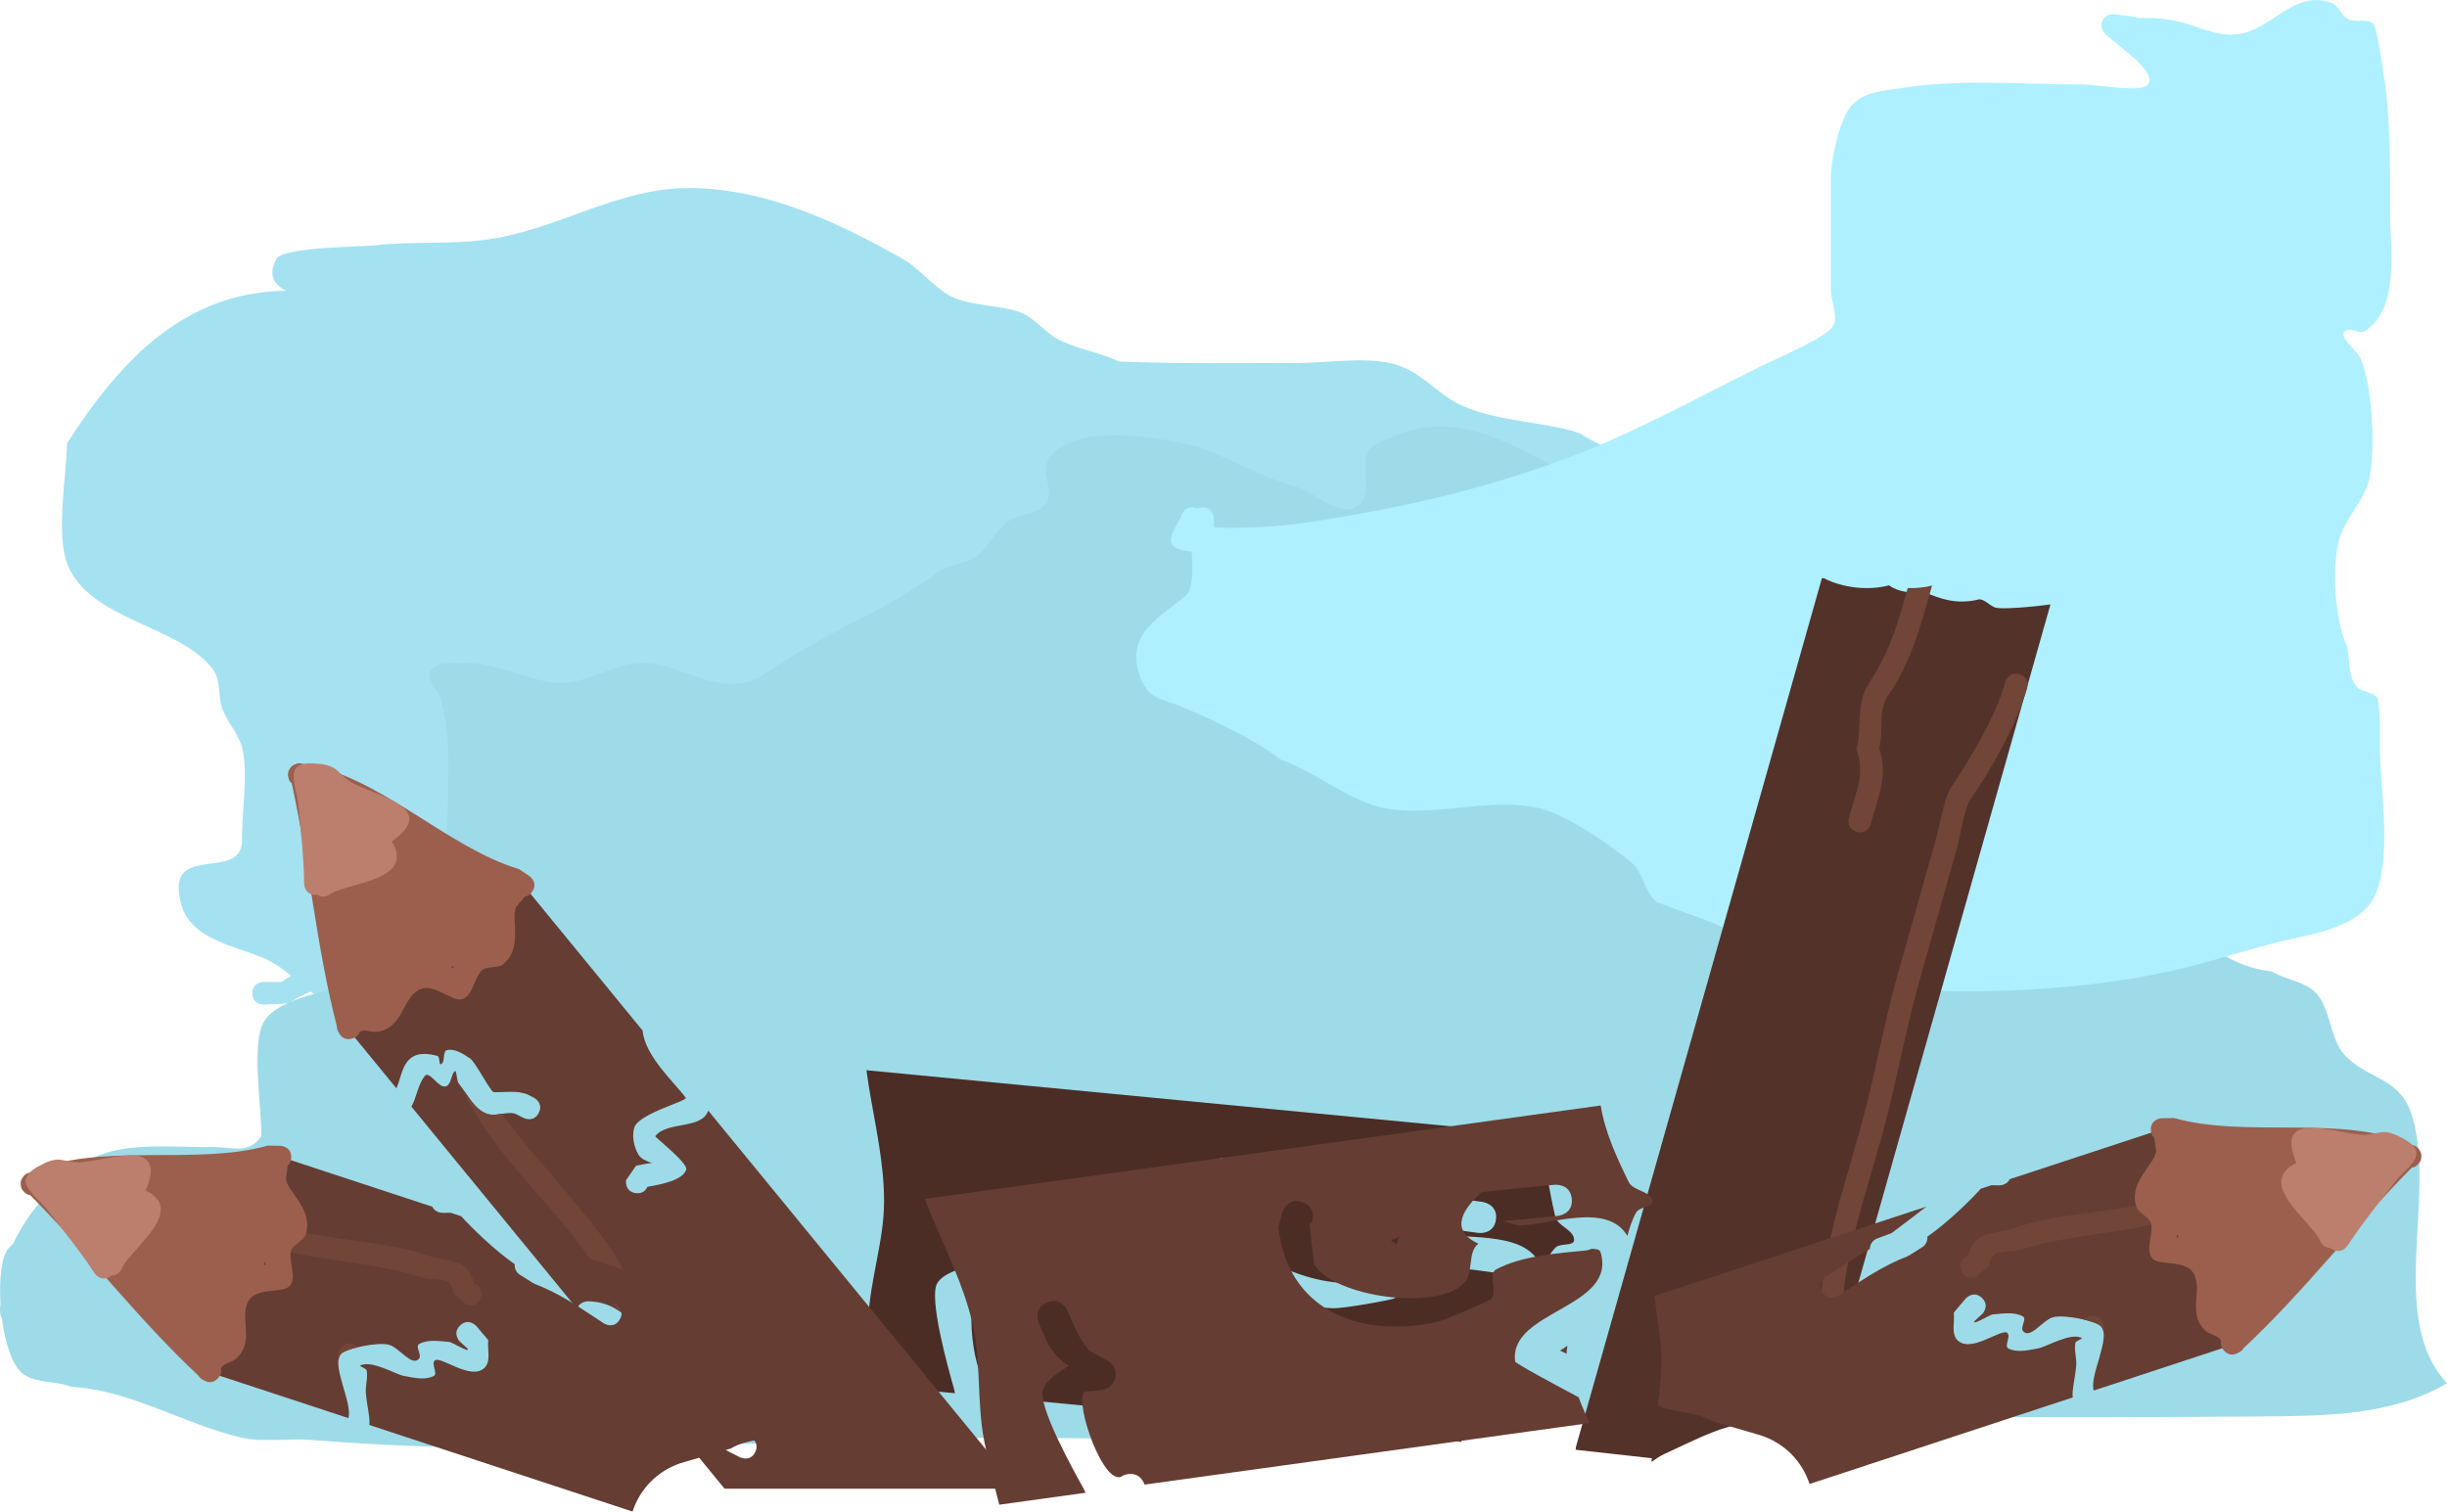 <svg version="1.1" xmlns="http://www.w3.org/2000/svg" xmlns:xlink="http://www.w3.org/1999/xlink" width="161.779" height="99.949" viewBox="0,0,161.779,99.949"><g transform="translate(-331.013,-232.792)"><g data-paper-data="{&quot;isPaintingLayer&quot;:true}" fill-rule="nonzero" stroke="none" stroke-linecap="butt" stroke-linejoin="miter" stroke-miterlimit="10" stroke-dasharray="" stroke-dashoffset="0" style="mix-blend-mode: normal"><path d="M347.693,298.493c-0.02,-0.75 0.73,-0.77 0.73,-0.77l1.206,-0.001c0.218,-0.157 0.425,-0.289 0.624,-0.402c-0.527,-0.443 -1.069,-0.861 -1.854,-1.196c-1.809,-0.772 -4.722,-1.2 -5.38,-3.464c-1.296,-4.458 4.265,-1.275 3.993,-4.555c0,-1.757 0.421,-4.127 0.02,-5.828c-0.222,-0.943 -0.975,-1.686 -1.313,-2.595c-0.311,-0.836 -0.084,-1.888 -0.615,-2.605c-2.193,-2.954 -8.134,-3.222 -9.631,-6.968c-0.787,-1.97 -0.065,-5.882 -0.025,-8.004c3.457,-5.407 7.722,-10.012 14.469,-10.085c-0.689,-0.375 -1.251,-0.963 -0.634,-2.104c0.433,-0.8 5.575,-0.792 6.537,-0.903c2.461,-0.284 5.035,-0.039 7.459,-0.389c4.574,-0.66 8.411,-3.296 12.985,-3.394c5.122,-0.099 10.059,2.209 14.425,4.675c1.148,0.648 2.237,2.099 3.428,2.592c1.27,0.526 2.984,0.476 4.273,0.919c0.984,0.338 1.634,1.306 2.551,1.799c1.224,0.658 2.766,0.864 4.046,1.481c3.931,0.166 7.872,0.098 11.805,0.098c1.884,0 4.343,-0.405 6.172,0.02c1.732,0.402 2.64,1.553 3.956,2.388c2.337,1.482 5.932,1.371 8.533,2.234c2.664,1.805 6.335,2.165 9.442,2.179c1.234,0.006 4.069,0.263 4.831,1.53c2.113,3.513 -3.903,2.436 -1.84,6.015c1.092,1.895 5.366,1.824 6.249,3.802c0.26,0.581 -0.263,1.245 -0.394,1.867c-0.163,2.155 -1.261,3.69 -1.808,5.724c-1.196,4.451 -1.315,7.851 -5.612,10.478c-2.772,1.695 -6.116,0.866 -9.097,1.388c-1.396,0.244 -2.732,1.321 -3.927,2.006c-5.562,0.161 -10.987,1.565 -16.514,2.005c-4.968,0.395 -9.889,0.216 -14.863,0.762c-3.63,1.146 -7.074,3.794 -10.864,4.711c-1.821,0.44 -4.292,0.078 -6.171,0.09c-4.267,0.026 -9.524,0.806 -13.58,-0.522c-2.172,-0.978 -4.651,-2.32 -6.683,-3.463c-1.267,-0.713 -2.026,-2.016 -3.515,-2.533c-2.299,-0.798 -4.768,-0.19 -6.924,0.311c-0.178,0.041 -0.344,0.077 -0.5,0.108c2.179,1.142 4.997,2.026 7.221,2.578c0,0 0.728,0.182 0.546,0.91c-0.182,0.728 -0.91,0.546 -0.91,0.546c-2.712,-0.682 -6.221,-1.816 -8.607,-3.307c-0.135,-0.084 -0.263,-0.17 -0.384,-0.256c-0.414,0.154 -0.863,0.386 -1.453,0.781l-1.632,0.075c0,0 -0.75,0.02 -0.77,-0.73z" fill="#a4e2f1" stroke-width="0.5"/><path d="M331.873,315.059c1.097,-2.421 3.28,-4.668 5.392,-5.735c2.051,-1.036 5.558,-0.654 7.793,-0.677c1.43,-0.015 2.378,0.49 3.225,-0.71c0.064,-1.745 -0.712,-6.209 0.211,-7.639c1.155,-1.788 5.475,-2.071 7.262,-2.989c4.955,-2.547 4.893,-9.397 4.896,-14.061c0.004,-1.398 -0.11,-2.839 -0.493,-4.197c-0.185,-0.655 -1.051,-1.346 -0.688,-1.921c0.401,-0.636 1.453,-0.445 2.204,-0.482c1.935,-0.096 4.009,1.008 5.905,1.285c1.773,0.258 3.675,-1.096 5.528,-1.271c2.577,-0.243 4.652,1.835 7.15,1.258c1.164,-0.269 2.681,-1.52 3.732,-2.102c2.981,-1.76 6.252,-3.11 8.951,-5.134c0.793,-0.594 1.952,-0.569 2.723,-1.192c0.784,-0.635 1.19,-1.69 2.034,-2.242c0.761,-0.498 1.921,-0.445 2.464,-1.175c0.589,-0.793 -0.384,-2.154 0.191,-2.958c1.755,-2.454 7.265,-1.364 9.558,-0.865c2.434,0.801 4.431,2.088 6.855,2.748c1.023,0.278 2.537,1.824 3.724,1.381c1.515,-0.565 0.379,-2.807 0.983,-3.738c0.358,-0.551 1.093,-0.745 1.697,-1.004c4.815,-2.07 8.793,1.356 13.004,3.176c1.252,0.085 3.48,-0.236 4.609,0.223c0.881,0.358 1.444,1.357 2.364,1.597c1.643,0.43 4.183,-0.297 4.24,2.424c0.066,3.095 -2.067,1.292 -3.227,2.957c-1.35,1.938 -2.24,4.355 -2.904,6.599c-0.244,0.823 -0.938,1.667 -0.677,2.484c0.254,0.792 2.119,2.108 2.722,2.775c3.144,0.07 6.504,0.136 9.353,-1.584c2.475,-1.494 4.078,-4.524 6.451,-6.2c3.366,-2.378 7.875,-4.384 11.935,-4.12c1.58,4.858 0.934,10.473 0.935,15.541c0,0.96 -0.584,4.583 0.285,5.249c0.357,0.274 0.929,0.052 1.324,0.268c2.703,1.484 4.354,3.628 7.621,4c0.906,0.553 2.106,0.639 2.873,1.373c0.997,0.955 0.967,3.082 1.917,4.122c1.579,1.73 3.729,1.42 4.518,4.155c1.555,5.389 -1.677,13.347 2.279,17.576c-3.721,2.213 -8.308,2.164 -12.557,2.202c-6.502,0.058 -13.004,0.049 -19.506,0.05c-10.5,0 -21,0 -31.5,0c-3.469,-0.008 -6.857,1.167 -10.352,1.317c-6.988,0.301 -14.037,0.047 -21.032,0.047c-10.5,0 -20.905,0.682 -31.392,0.682c-5.025,0 -9.908,-0.144 -14.873,-0.546c-1.429,-0.116 -3.226,0.171 -4.607,-0.153c-3.841,-0.901 -7.321,-3.147 -11.269,-3.36c-0.983,-0.41 -2.204,-0.216 -3.095,-0.8c-0.767,-0.503 -1.26,-2.068 -1.472,-3.722c-0.152,-0.274 -0.139,-0.62 -0.092,-0.978c-0.085,-1.394 0.03,-2.715 0.351,-3.383c0.107,-0.224 0.28,-0.398 0.478,-0.553z" fill="#9edbe8" stroke-width="0.5"/><path d="M409.802,269.271c-0.653,-0.078 -1.139,-0.214 -1.278,-0.441c-0.379,-0.615 0.426,-1.38 0.639,-2.07c0,0 0.332,-0.664 0.995,-0.341c0.095,-0.046 0.212,-0.074 0.358,-0.074c0.75,0 0.75,0.75 0.75,0.75l-0,0.567c0.3,0.007 0.601,0.034 0.9,0.035c2.021,0.007 3.849,-0.131 5.845,-0.443c5.567,-0.87 10.511,-1.982 15.82,-3.875c4.677,-1.668 9.043,-4.107 13.487,-6.315c0.908,-0.451 4.349,-1.922 4.832,-2.635c0.463,-0.684 -0.093,-1.65 -0.093,-2.476c-0,-2.5 0,-5 0,-7.5c0.027,-1.191 0.56,-3.663 1.311,-4.612c0.78,-0.986 2.218,-1.045 3.302,-1.219c3.921,-0.631 8.122,-0.243 12.093,-0.243c0.802,0 3.394,0.464 4.062,0.141c1.16,-0.561 -1.347,-2.401 -1.467,-2.5l-1.144,-0.961c-0.166,-0.138 -0.272,-0.345 -0.272,-0.578c0,-0.414 0.336,-0.75 0.75,-0.75c0.034,0 0.068,0.002 0.101,0.007l1.478,0.178l-0.009,0.071c1.041,-0.038 2.083,0.025 3.102,0.31c1.308,0.366 2.516,1.037 3.983,0.687c1.966,-0.47 3.506,-2.864 5.803,-2.004c0.483,0.181 0.647,0.849 1.107,1.082c0.509,0.258 1.287,-0.085 1.68,0.328c0.228,0.239 0.603,2.91 0.677,3.387c0.463,2.997 0.411,6.065 0.412,9.094c0,2.291 0.685,6.314 -1.675,7.822c-0.353,0.225 -0.906,-0.272 -1.255,-0.042c-0.604,0.398 0.74,1.248 1.015,1.917c0.748,1.817 0.971,6.016 0.53,7.931c-0.331,1.435 -1.649,2.628 -1.997,4.043c-0.476,1.938 -0.258,5.178 0.519,6.959c0.235,0.888 0.056,1.972 0.642,2.678c0.335,0.404 1.101,0.322 1.372,0.771c0.215,0.355 0.168,2.814 0.168,3.291c0,2.65 1.108,8.644 -0.913,10.638c-1.501,1.481 -4.035,1.761 -5.856,2.221c-2.368,0.598 -4.705,1.391 -7.172,1.932c-6.316,1.386 -14.7,1.689 -21.147,0.824c-3.41,-0.458 -6.501,-3.154 -9.703,-4.308c-0.266,-0.096 -2.91,-1.042 -3.036,-1.143c-0.786,-0.633 -0.859,-1.898 -1.623,-2.558c-1.312,-1.133 -4.263,-3.139 -6.003,-3.581c-3.196,-0.811 -6.962,0.565 -10.219,-0.011c-2.418,-0.427 -4.637,-2.414 -6.995,-3.236c-1.897,-1.448 -4.327,-2.545 -6.531,-3.491c-1.204,-0.516 -2.176,-0.446 -2.742,-1.928c-1.11,-2.903 1.438,-4.095 2.971,-5.383c0.554,-0.466 0.487,-1.916 0.425,-2.944z" fill="#aef0ff" stroke-width="0.5"/><path d="M398.065,325.294c-0.004,-0.03 -0.008,-0.062 -0.014,-0.094c-0.19,-1.017 -1.206,-0.827 -1.206,-0.827c-1.422,0.742 -2.076,-5.442 -1.235,-5.978l1.108,0.153c0.115,0.019 0.234,0.018 0.355,-0.004c0.561,-0.105 0.932,-0.645 0.827,-1.206c-0.043,-0.233 -0.161,-0.432 -0.325,-0.579l-1.034,-0.95c-0.248,-0.526 -0.444,-1.07 -0.547,-1.638l-0.234,-1.256c0,0 -0.19,-1.017 -1.206,-0.827c-1.017,0.19 -0.827,1.206 -0.827,1.206l0.24,1.286c0.162,0.675 0.521,1.405 1.034,1.917c-0.728,0.301 -1.564,0.481 -2.001,1.108c-0.651,0.935 0.766,5.887 1.087,7.02c0.026,0.093 0.047,0.192 0.064,0.294l-5.737,-0.551c-0.033,-1.629 -0.038,-3.089 0.003,-4.264c0.093,-2.643 1.04,-5.221 1.045,-7.866c0.005,-2.57 -0.6,-5.107 -1.014,-7.644c-0.056,-0.342 -0.106,-0.687 -0.152,-1.033l44.905,4.309c-0.134,1.779 0.24,3.607 0.631,5.351c0.146,0.65 1.246,0.891 1.251,1.557c0.003,0.446 -0.931,0.188 -1.236,0.514c-0.378,0.405 -0.654,0.888 -0.925,1.376c-0.767,-2.499 -4.784,-1.884 -6.799,-2.32c-0.142,-0.031 -0.549,-0.288 -0.949,-0.533c0.83,0.129 1.663,0.239 2.495,0.355l1.079,0.149c0,0 1.024,0.142 1.166,-0.882c0.142,-1.024 -0.882,-1.166 -0.882,-1.166l-0,-0l-1.079,-0.149c-1.247,-0.173 -2.493,-0.344 -3.744,-0.491c-2.314,1.262 -2.123,2.385 -0.989,3.26c-0.004,0.002 -0.009,0.004 -0.013,0.006c-0.816,0.368 -0.723,1.737 -1.447,2.264c-2.103,1.531 -8.689,-1.052 -9.421,-3.452c-0.008,-0.025 0.278,-2.334 0.321,-2.679l0.171,-0.043c0,0 0.585,-0.853 -0.268,-1.438c-0.853,-0.585 -1.438,0.268 -1.438,0.268l-0.518,0.961c-0.662,5.41 3.378,8.307 8.51,8.52c0.739,0.031 3.957,-0.565 4.084,-0.652c0.545,-0.374 0.132,-1.653 0.769,-1.826c1.795,-0.486 4.216,-0.105 6.06,0.151c0,0 0.179,0.025 0.397,-0.021c0.297,0.075 0.509,0.179 0.519,0.328c0.268,3.909 -6.824,2.35 -7.16,5.757c-0.013,0.133 2.31,2.186 3.534,3.268c0.084,0.663 0.191,1.272 0.322,1.83z" fill="#4b2d26" stroke-width="0"/><path d="M435.207,328.45l16.258,-57.426c0.044,0.001 0.089,0.002 0.133,0.002c1.169,0.608 2.868,0.851 4.299,0.471c0.617,0.444 1.473,0.532 2.367,0.459c1.04,0.434 2.044,0.806 3.467,0.498c0.423,-0.173 0.817,0.435 1.264,0.529c0.416,0.088 2.208,-0.03 3.58,-0.227l-15.642,55.251c-3.984,-2.246 -6.208,-0.748 -9.899,0.935c-0.283,0.129 -0.545,0.323 -0.81,0.502l-0.027,0.007l0.026,-0.235l-5.036,-0.56c0.006,-0.069 0.013,-0.138 0.019,-0.207z" fill="#53322a" stroke-width="0"/><path d="M453.769,287.793c-0.722,-0.204 -0.517,-0.926 -0.517,-0.926l0.108,-0.38c0.453,-1.6 0.927,-2.526 0.395,-4.176c0.371,-1.388 -0.061,-2.975 0.808,-4.316c1.218,-1.879 1.747,-3.377 2.396,-5.672c0.061,-0.214 0.12,-0.429 0.178,-0.646c0.546,0.017 1.095,-0.034 1.611,-0.165c-0.008,0.027 -0.015,0.054 -0.023,0.08c-0.763,2.696 -1.356,4.969 -2.888,7.194c-0.712,1.034 -0.256,2.411 -0.583,3.498c0.561,1.74 0.026,2.925 -0.452,4.612l-0.108,0.38c0,0 -0.204,0.722 -0.926,0.517z" fill="#724539" stroke-width="0.5"/><path d="M451.529,326.363c0.258,-0.946 1.294,-2.256 0.996,-3.181c-0.202,-0.626 -0.88,-0.993 -1.197,-1.57c-0.27,-5.134 1.465,-9.699 2.837,-14.781c0.851,-3.15 1.407,-6.42 2.311,-9.614c0.832,-2.938 1.664,-5.876 2.495,-8.814c0.23,-0.811 0.561,-2.823 1.037,-3.543c1.256,-1.902 2.94,-4.625 3.581,-6.968c0,0 0.204,-0.722 0.926,-0.517c0.722,0.204 0.517,0.926 0.517,0.926c-0.701,2.406 -2.398,5.436 -3.761,7.368c-0.383,0.543 -0.7,2.591 -0.856,3.142c-0.832,2.938 -1.664,5.876 -2.495,8.814c-0.905,3.195 -1.471,6.438 -2.307,9.597c-1.264,4.778 -3.011,9.182 -2.843,13.978c1.384,2.406 1.053,2.624 0.257,5.228l0.152,0.694c0,0 0.05,0.265 -0.068,0.507c-0.512,-0.243 -0.996,-0.422 -1.459,-0.544z" fill="#724539" stroke-width="0.5"/><path d="M406.684,330.96c-0.011,-0.029 -0.022,-0.058 -0.036,-0.088c-0.419,-0.945 -1.365,-0.526 -1.365,-0.526c-1.213,1.05 -3.277,-4.815 -2.583,-5.531l1.113,-0.107c0.116,-0.008 0.232,-0.037 0.345,-0.086c0.522,-0.232 0.758,-0.843 0.526,-1.365c-0.096,-0.216 -0.257,-0.383 -0.45,-0.488l-1.226,-0.685c-0.363,-0.454 -0.679,-0.939 -0.911,-1.467l-0.518,-1.168c0,0 -0.419,-0.945 -1.365,-0.526c-0.945,0.419 -0.526,1.365 -0.526,1.365l0.53,1.195c0.314,0.619 0.832,1.247 1.449,1.626c-0.639,0.461 -1.41,0.829 -1.69,1.54c-0.417,1.06 2.106,5.551 2.679,6.579c0.047,0.084 0.09,0.176 0.13,0.271l-5.709,0.79c-0.408,-1.578 -0.751,-2.996 -0.982,-4.149c-0.52,-2.594 -0.195,-5.32 -0.801,-7.895c-0.589,-2.502 -1.764,-4.83 -2.753,-7.203c-0.134,-0.32 -0.262,-0.644 -0.387,-0.969l44.686,-6.181c0.28,1.762 1.067,3.454 1.851,5.06c0.292,0.598 1.418,0.579 1.577,1.226c0.106,0.433 -0.862,0.398 -1.083,0.786c-0.274,0.481 -0.431,1.015 -0.582,1.552c-1.323,-2.255 -5.09,-0.728 -7.151,-0.687c-0.146,0.003 -0.6,-0.153 -1.047,-0.3c0.837,-0.066 1.673,-0.151 2.51,-0.231l1.084,-0.104c0,0 1.03,-0.099 0.931,-1.128c-0.099,-1.03 -1.128,-0.931 -1.128,-0.931l-0,-0l-1.084,0.104c-1.254,0.12 -2.506,0.241 -3.756,0.387c-1.96,1.763 -1.515,2.811 -0.209,3.401c-0.004,0.003 -0.008,0.006 -0.011,0.009c-0.709,0.547 -0.302,1.857 -0.885,2.537c-1.692,1.975 -8.697,0.983 -9.963,-1.182c-0.013,-0.022 -0.268,-2.335 -0.307,-2.681l0.156,-0.081c0,0 0.372,-0.965 -0.593,-1.337c-0.965,-0.372 -1.337,0.593 -1.337,0.593l-0.282,1.055c0.605,5.416 5.206,7.302 10.248,6.324c0.726,-0.141 3.719,-1.464 3.822,-1.578c0.444,-0.489 -0.254,-1.639 0.326,-1.954c1.634,-0.888 4.077,-1.076 5.931,-1.253c0,0 0.18,-0.017 0.382,-0.112c0.307,0.004 0.537,0.057 0.581,0.199c1.163,3.741 -6.097,3.863 -5.636,7.255c0.018,0.132 2.752,1.593 4.194,2.363c0.235,0.626 0.48,1.193 0.736,1.706z" fill="#653d33" stroke-width="0"/><path d="M434.151,322.097c0.16,-0.093 0.326,-0.204 0.489,-0.321c-0.032,0.176 -0.049,0.354 -0.05,0.533c-0.152,-0.077 -0.3,-0.148 -0.439,-0.212z" fill="#653d33" stroke-width="0"/><path d="M422.965,314.788c0.177,-0.053 0.364,-0.124 0.55,-0.2c-0.072,0.164 -0.129,0.333 -0.171,0.507c-0.13,-0.11 -0.257,-0.214 -0.379,-0.308z" fill="#4b2d26" stroke-width="0"/><path d="M369.987,320.335c2.141,0.027 2.599,2.073 4.524,2.679c0.033,0.01 2.532,0.412 2.678,0.782c0.143,0.362 -0.121,0.813 0.041,1.167c0.56,1.23 2.99,1.326 1.702,1.514l-0.611,-0.311c-0.369,-0.188 -0.821,-0.041 -1.009,0.328c-0.146,0.287 -0.09,0.624 0.116,0.848l0.749,0.855l0.163,-0.142c0.232,0.289 0.502,0.535 0.825,0.706l0.764,0.389c0,0 0.668,0.34 1.009,-0.328c0.34,-0.668 -0.328,-1.009 -0.328,-1.009l-0.429,-0.218c2.524,-1.633 -1.118,-1.94 -1.608,-3.299c-0.151,-0.418 0.097,-0.946 -0.132,-1.326c-0.565,-0.94 -2.588,-1.127 -3.44,-1.372c-2.059,-0.594 -2.533,-2.696 -5.107,-2.761c0,0 -0.578,-0.004 -0.723,0.503l-10.959,-13.373c0.351,-0.633 0.428,-1.445 0.878,-2.02c0.316,-0.404 0.878,0.793 1.378,0.683c0.369,-0.081 0.344,-0.679 0.575,-0.978c0.175,-0.227 0.131,0.578 0.311,0.8c0.586,0.726 1.041,1.773 1.942,2.014c0.626,0.168 1.394,-0.29 1.945,0.051l0.382,0.195c0,0 0.668,0.34 1.009,-0.328c0.34,-0.668 -0.328,-1.009 -0.328,-1.009l-0.382,-0.195c-0.692,-0.311 -1.512,-0.144 -2.27,-0.172c-0.196,-0.007 -1.208,-1.988 -1.557,-2.223c-0.447,-0.3 -0.986,-0.664 -1.515,-0.561c-0.332,0.064 -0.107,0.76 -0.397,0.932c-0.173,0.102 -0.064,-0.494 -0.258,-0.545c-0.52,-0.137 -1.153,-0.225 -1.613,0.053c-0.729,0.441 -0.77,1.374 -1.089,2.094l-3.386,-4.131l11.61,-9.514l8.052,9.825c0.15,1.697 2.136,3.462 2.846,4.437c0.162,0.223 -3.141,1.049 -3.402,1.991c-0.159,0.573 -0.023,1.248 0.274,1.763c0.178,0.309 0.554,0.442 0.905,0.57c-0.303,0.011 -0.577,0.091 -1.057,0.174l-0.662,0.957c0,0 -0.111,0.742 0.63,0.853c0.474,0.071 0.69,-0.206 0.785,-0.415c0.935,-0.157 2.358,-0.442 2.565,-1.142c0.125,-0.423 -2.086,-2.152 -2.048,-2.203c0.774,-1.014 3.069,-0.425 3.503,-1.69l20.485,24.998c-0.714,0.004 -1.425,0.004 -2.13,0.003c-5.758,-0.007 -11.517,-0.004 -17.276,-0.002z" fill="#653d33" stroke-width="0"/><path d="M371.603,319.017c-0.846,-2.073 -1.773,-3.363 -3.285,-5.209c-2.249,-2.744 -5.021,-5.439 -6.55,-8.651c0,0 -0.045,-0.095 -0.065,-0.23c0.442,0.644 0.877,1.344 1.593,1.536c0.291,0.078 0.612,0.021 0.928,-0.028c1.312,1.956 3.036,3.716 4.503,5.506c1.776,2.167 3.303,3.953 4.253,6.481c0.441,1.175 1.832,1.588 2.537,2.478c1.048,0.32 1.707,0.849 2.307,1.514c-0.846,-0.478 -2.174,-0.631 -2.824,-0.818c-1.429,-0.412 -2.095,-1.551 -3.229,-2.231c-0.062,-0.11 -0.118,-0.226 -0.168,-0.348z" fill="#724539" stroke-width="0.5"/><path d="M365.178,292.711l-0.02,-0.017c-0.117,0.29 -0.145,0.622 -0.12,0.932c0.043,1.043 0.161,2.131 -0.736,2.909c-0.39,0.339 -1.134,0.079 -1.479,0.464c-0.503,0.561 -0.553,1.663 -1.279,1.864c-0.676,0.187 -1.914,-1.189 -2.895,-0.586c-0.938,0.577 -0.989,2.016 -2.118,2.574c-0.873,0.432 -1.233,-0.111 -1.737,0.171c-0.06,0.181 -0.202,0.365 -0.516,0.449c-0.531,0.141 -0.777,-0.21 -0.87,-0.408c-0.104,-0.154 -0.136,-0.3 -0.128,-0.429c-1.365,-5.274 -1.814,-10.719 -2.977,-16.042c-0.114,-0.094 -0.212,-0.234 -0.234,-0.443c-0.031,-0.141 -0.026,-0.31 0.075,-0.479c0.084,-0.178 0.222,-0.275 0.357,-0.328c0.202,-0.106 0.385,-0.093 0.533,-0.039c4.997,0.714 9.467,5.507 14.295,6.959l0.697,0.464c0,0 0.602,0.447 0.154,1.049c-0.148,0.2 -0.314,0.284 -0.469,0.307zM361.028,296.652c-0.065,0.039 -0.13,0.078 -0.197,0.116c0.043,0.018 0.087,0.036 0.131,0.051c0.006,0.002 0.027,-0.063 0.065,-0.167z" fill="#9c5f4e" stroke-width="0.5"/><path d="M351.994,291.958c-0.036,0.004 -0.073,0.007 -0.113,0.007c-0.75,0.009 -0.759,-0.741 -0.759,-0.741c-0.021,-1.766 -0.24,-3.564 -0.394,-5.321c-0.046,-0.524 -0.541,-1.893 -0.137,-2.331c0.343,-0.373 0.991,-0.323 1.496,-0.274c1.261,0.123 1.183,0.558 1.998,1.121c1.367,0.943 6.174,1.671 2.826,4.009c1.56,2.549 -2.69,2.701 -4.04,3.457l0.005,0.012c0,0 -0.449,0.368 -0.881,0.061z" fill="#bc7f6d" stroke-width="0.5"/><path d="M355.432,327.018c0.057,-0.503 -0.138,-1.14 -0.228,-2.077c-0.048,-0.505 0.145,-1.022 0.053,-1.521c-0.032,-0.174 -0.559,-0.278 -0.397,-0.349c0.773,-0.344 2.285,0.597 2.869,0.705c0.641,0.118 1.373,0.299 1.955,0.006c0.304,-0.153 -0.171,-0.772 0.062,-1.021c0.35,-0.374 2.422,1.388 3.318,0.459c0.422,-0.438 0.154,-1.207 0.231,-1.81l-0.794,-0.941c0,0 -0.51,-0.55 -1.06,-0.04c-0.55,0.51 -0.04,1.06 -0.04,1.06l0.488,0.442c0.363,0.441 -0.987,-0.39 -1.173,-0.405c-0.663,-0.052 -1.409,-0.188 -1.99,0.135c-0.285,0.158 0.203,0.734 -0.014,0.978c-0.489,0.549 -1.288,-0.75 -2.001,-0.93c-0.754,-0.189 -2.809,0.249 -3.143,0.598c-0.699,0.731 0.784,3.269 0.473,4.253l-9.443,-3.106l4.69,-14.259l10.306,3.39c0.178,0.39 0.656,0.408 0.656,0.408l0.555,-0.009l0.7,0.23c0.68,0.756 2.179,2.228 3.538,3.173c-0.001,0.013 -0.002,0.026 -0.003,0.039c-0.011,0.282 0.136,0.534 0.362,0.671l0.878,0.552l0.016,-0.025l0.05,0.062c1.703,0.639 3.058,1.613 4.583,2.608c0,0 0.628,0.41 1.038,-0.218c0.41,-0.628 -0.218,-1.038 -0.218,-1.038c-0.989,-0.645 -1.914,-1.285 -2.903,-1.835c-0.002,-0.323 -0.21,-0.6 -0.502,-0.702l-0.938,-0.353c-0.777,-0.583 -1.545,-1.157 -2.298,-1.749l17.99,5.917c-0.211,1.598 -0.543,3.212 -0.468,4.8c0.036,0.775 0.12,1.59 0.231,2.437c-1.094,0.505 -2.488,0.364 -3.517,1.013l-3.101,0.904c-1.482,0.415 -2.753,1.505 -3.336,3.056c-0.027,0.072 -0.052,0.143 -0.076,0.215z" fill="#653d33" stroke-width="0"/><path d="M353.49,321.987c0.4,-0.634 1.034,-0.234 1.034,-0.234c0.06,0.038 0.121,0.076 0.182,0.113c-0.537,0.126 -0.995,0.292 -1.138,0.441c-0.083,0.087 -0.135,0.2 -0.163,0.332c-0.069,-0.17 -0.08,-0.391 0.085,-0.652z" fill="#724539" stroke-width="0.5"/><path d="M362.361,317.657c0.128,0.052 0.658,0.308 0.451,0.937c-0.234,0.712 -0.947,0.478 -0.947,0.478l-0.883,-0.727c-0.113,-1.306 -1.022,-0.742 -2.246,-1.134c-3.195,-1.023 -6.647,-0.99 -9.747,-1.959c0,0 -0.712,-0.234 -0.478,-0.947c0.234,-0.712 0.947,-0.478 0.947,-0.478c3.008,1.056 6.593,0.89 9.747,1.959c1.608,0.545 2.675,0.131 3.156,1.871z" fill="#724539" stroke-width="0.5"/><path d="M349.922,310.689l-0.026,-0.004c0.057,0.307 0.211,0.602 0.399,0.851c0.596,0.857 1.279,1.712 0.94,2.85c-0.147,0.495 -0.914,0.675 -0.999,1.185c-0.123,0.744 0.426,1.7 -0.079,2.259c-0.47,0.521 -2.253,0.024 -2.757,1.059c-0.482,0.991 0.248,2.231 -0.406,3.308c-0.505,0.833 -1.1,0.568 -1.374,1.077c0.047,0.185 0.026,0.416 -0.195,0.655c-0.372,0.404 -0.768,0.239 -0.953,0.122c-0.171,-0.075 -0.275,-0.18 -0.338,-0.294c-3.982,-3.718 -7.284,-8.071 -11.122,-11.937c-0.147,-0.018 -0.304,-0.084 -0.435,-0.248c-0.102,-0.103 -0.189,-0.248 -0.193,-0.444c-0.025,-0.195 0.04,-0.352 0.125,-0.468c0.114,-0.197 0.275,-0.285 0.429,-0.319c4.599,-2.08 10.944,-0.434 15.797,-1.801l0.837,0.017c0,0 0.748,0.055 0.693,0.803c-0.018,0.248 -0.112,0.408 -0.231,0.511zM348.535,316.242c-0.034,0.068 -0.068,0.135 -0.104,0.203c0.046,-0.008 0.092,-0.017 0.138,-0.027c0.007,-0.002 -0.011,-0.068 -0.034,-0.176z" fill="#9c5f4e" stroke-width="0.5"/><path d="M338.393,317.129c-0.028,0.023 -0.058,0.045 -0.092,0.067c-0.628,0.41 -1.038,-0.218 -1.038,-0.218c-0.966,-1.479 -2.115,-2.878 -3.188,-4.278c-0.32,-0.418 -1.472,-1.307 -1.367,-1.893c0.09,-0.499 0.663,-0.805 1.115,-1.034c1.13,-0.573 1.298,-0.164 2.288,-0.127c1.66,0.062 6.107,-1.904 4.536,1.866c2.684,1.314 -0.821,3.723 -1.554,5.085l0.01,0.007c0,0 -0.181,0.552 -0.711,0.524z" fill="#bc7f6d" stroke-width="0.5"/><path d="M450.648,330.92c-0.023,-0.072 -0.049,-0.144 -0.076,-0.215c-0.583,-1.551 -1.854,-2.641 -3.336,-3.056l-3.101,-0.904c-1.028,-0.649 -2.422,-0.508 -3.517,-1.013c0.111,-0.846 0.194,-1.662 0.231,-2.437c0.075,-1.588 -0.258,-3.202 -0.468,-4.8l17.99,-5.917c-0.752,0.591 -1.521,1.166 -2.298,1.749l-0.938,0.353c-0.292,0.102 -0.5,0.38 -0.502,0.702c-0.988,0.55 -1.914,1.19 -2.903,1.835c0,0 -0.628,0.41 -0.218,1.038c0.41,0.628 1.038,0.218 1.038,0.218c1.525,-0.995 2.88,-1.969 4.583,-2.608l0.05,-0.062l0.016,0.025l0.878,-0.552c0.226,-0.136 0.373,-0.388 0.362,-0.671c-0.001,-0.013 -0.001,-0.026 -0.003,-0.039c1.359,-0.945 2.858,-2.416 3.538,-3.173l0.7,-0.23l0.555,0.009c0,0 0.479,-0.018 0.656,-0.408l10.306,-3.39l4.69,14.259l-9.443,3.106c-0.311,-0.984 1.171,-3.522 0.473,-4.253c-0.333,-0.349 -2.388,-0.787 -3.143,-0.598c-0.713,0.179 -1.512,1.479 -2.001,0.93c-0.217,-0.243 0.271,-0.82 -0.014,-0.978c-0.581,-0.323 -1.327,-0.188 -1.99,-0.135c-0.186,0.015 -1.536,0.846 -1.173,0.405l0.488,-0.442c0,0 0.51,-0.55 -0.04,-1.06c-0.55,-0.51 -1.06,0.04 -1.06,0.04l-0.794,0.941c0.077,0.603 -0.191,1.372 0.231,1.81c0.896,0.929 2.968,-0.832 3.318,-0.459c0.233,0.249 -0.243,0.868 0.062,1.021c0.582,0.293 1.314,0.112 1.955,-0.006c0.584,-0.107 2.095,-1.049 2.869,-0.705c0.161,0.072 -0.366,0.176 -0.397,0.349c-0.092,0.499 0.102,1.016 0.053,1.521c-0.089,0.936 -0.285,1.573 -0.228,2.077z" data-paper-data="{&quot;index&quot;:null}" fill="#653d33" stroke-width="0"/><path d="M470.076,320.818c-0.028,-0.132 -0.08,-0.245 -0.163,-0.332c-0.143,-0.149 -0.601,-0.315 -1.138,-0.441c0.061,-0.037 0.122,-0.075 0.182,-0.113c0,0 0.634,-0.4 1.034,0.234c0.165,0.261 0.154,0.482 0.085,0.652z" data-paper-data="{&quot;index&quot;:null}" fill="#724539" stroke-width="0.5"/><path d="M461.12,315.836c0.481,-1.739 1.547,-1.325 3.156,-1.871c3.154,-1.069 6.739,-0.903 9.747,-1.959c0,0 0.712,-0.234 0.947,0.478c0.234,0.712 -0.478,0.947 -0.478,0.947c-3.1,0.969 -6.552,0.936 -9.747,1.959c-1.225,0.392 -2.133,-0.172 -2.246,1.134l-0.883,0.727c0,0 -0.712,0.234 -0.947,-0.478c-0.207,-0.629 0.324,-0.885 0.451,-0.937z" data-paper-data="{&quot;index&quot;:null}" fill="#724539" stroke-width="0.5"/><path d="M473.446,308.05c-0.118,-0.103 -0.212,-0.263 -0.231,-0.511c-0.055,-0.748 0.693,-0.803 0.693,-0.803l0.837,-0.017c4.853,1.367 11.197,-0.279 15.797,1.801c0.153,0.034 0.315,0.122 0.429,0.319c0.085,0.117 0.15,0.273 0.125,0.468c-0.005,0.197 -0.092,0.342 -0.193,0.444c-0.131,0.164 -0.288,0.23 -0.435,0.248c-3.838,3.866 -7.14,8.22 -11.122,11.937c-0.063,0.113 -0.168,0.219 -0.338,0.294c-0.185,0.117 -0.581,0.282 -0.953,-0.122c-0.22,-0.239 -0.241,-0.47 -0.195,-0.655c-0.274,-0.509 -0.869,-0.244 -1.374,-1.077c-0.653,-1.077 0.076,-2.318 -0.406,-3.308c-0.503,-1.035 -2.287,-0.538 -2.757,-1.059c-0.505,-0.559 0.044,-1.516 -0.079,-2.259c-0.084,-0.51 -0.851,-0.69 -0.999,-1.185c-0.339,-1.138 0.345,-1.993 0.94,-2.85c0.188,-0.248 0.342,-0.543 0.399,-0.851l-0.026,0.004zM474.946,314.421c-0.024,0.108 -0.041,0.174 -0.034,0.176c0.046,0.011 0.092,0.02 0.138,0.027c-0.035,-0.068 -0.07,-0.135 -0.104,-0.203z" data-paper-data="{&quot;index&quot;:null}" fill="#9c5f4e" stroke-width="0.5"/><path d="M485.088,315.308c-0.529,0.027 -0.711,-0.524 -0.711,-0.524l0.01,-0.007c-0.733,-1.362 -4.238,-3.772 -1.554,-5.085c-1.57,-3.77 2.877,-1.804 4.536,-1.866c0.99,-0.037 1.158,-0.447 2.288,0.127c0.452,0.229 1.025,0.535 1.115,1.034c0.105,0.587 -1.047,1.476 -1.367,1.893c-1.073,1.4 -2.223,2.799 -3.188,4.278c0,0 -0.41,0.628 -1.038,0.218c-0.033,-0.022 -0.064,-0.044 -0.092,-0.067z" data-paper-data="{&quot;index&quot;:null}" fill="#bc7f6d" stroke-width="0.5"/></g></g></svg>